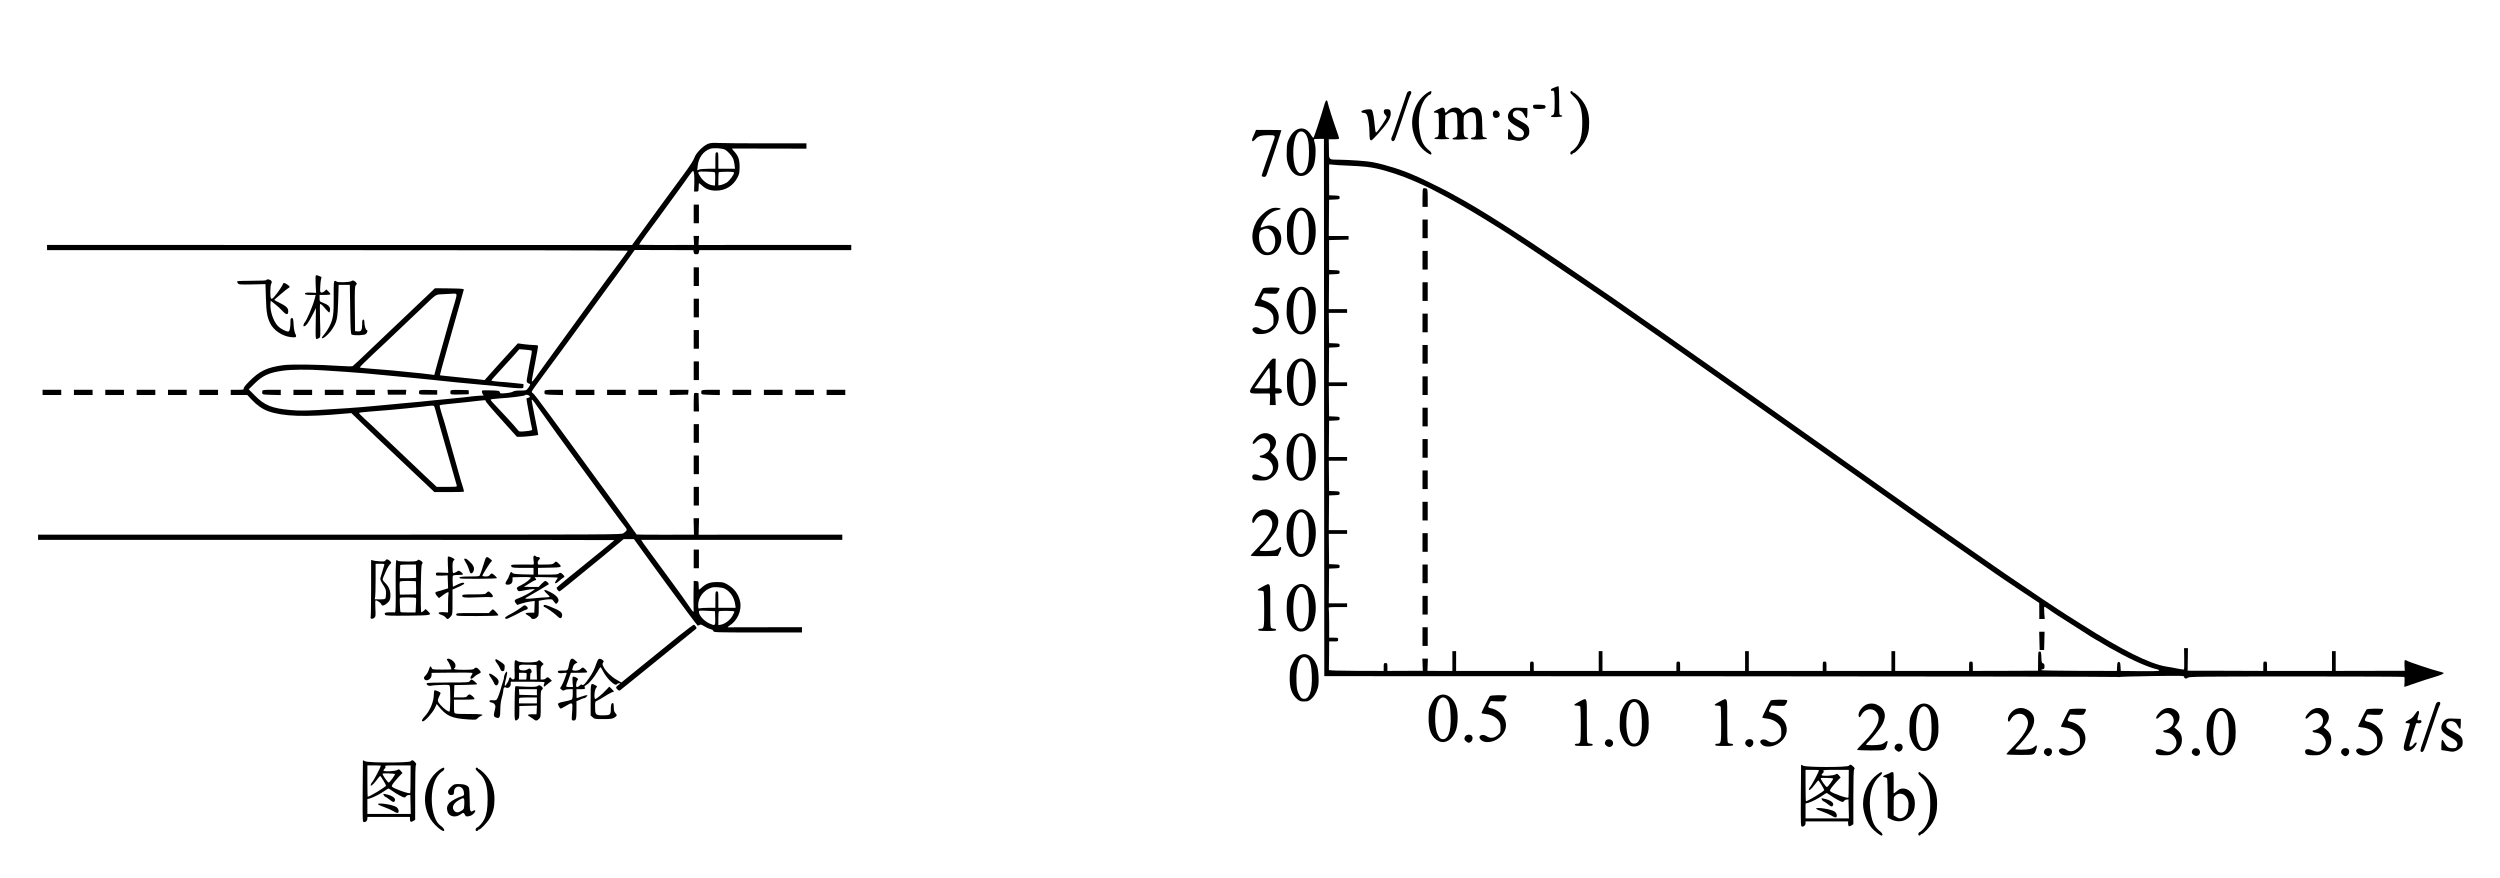 <?xml version="1.0" standalone="no"?>
<!DOCTYPE svg PUBLIC "-//W3C//DTD SVG 20010904//EN"
 "http://www.w3.org/TR/2001/REC-SVG-20010904/DTD/svg10.dtd">
<svg version="1.0" xmlns="http://www.w3.org/2000/svg"
 width="3348pt" height="1176pt" viewBox="0 0 3348 1176"
 preserveAspectRatio="xMidYMid meet">
<g transform="translate(0,1176) scale(0.1,-0.1)"
fill="#000000" stroke="none">
<path d="M20835 10595 c-17 -7 -38 -16 -47 -19 -10 -3 -18 -13 -18 -21 0 -11
6 -15 19 -10 26 8 31 -17 31 -160 0 -138 -5 -161 -31 -168 -10 -3 -19 -10 -19
-16 0 -8 25 -11 78 -9 44 2 76 7 75 13 -1 6 -11 11 -23 13 -19 3 -20 10 -20
192 0 104 -4 191 -8 194 -4 2 -21 -1 -37 -9z"/>
<path d="M18842 10513 c-6 -16 -45 -130 -86 -254 -77 -231 -100 -298 -118
-336 -21 -43 19 -76 41 -34 6 10 46 126 90 257 94 282 115 342 124 351 4 3 7
15 7 25 0 30 -45 23 -58 -9z"/>
<path d="M19099 10506 c-86 -63 -142 -152 -173 -272 -49 -191 28 -410 179
-514 24 -17 48 -30 54 -30 19 0 12 29 -11 48 -79 62 -111 118 -133 238 -36
187 -2 378 85 477 17 20 38 37 45 37 12 0 25 21 25 41 0 17 -25 8 -71 -25z"/>
<path d="M21030 10524 c0 -9 20 -34 45 -56 84 -74 115 -171 115 -354 -1 -171
-27 -267 -94 -337 -17 -19 -39 -37 -48 -40 -22 -8 -24 -47 -3 -47 8 0 15 5 15
10 0 6 7 10 14 10 22 0 114 98 147 155 45 77 62 148 61 255 0 145 -46 254
-148 354 -26 25 -54 46 -61 46 -7 0 -13 5 -13 10 0 6 -7 10 -15 10 -8 0 -15
-7 -15 -16z"/>
<path d="M17752 10403 c-5 -10 -17 -45 -26 -78 -36 -126 -128 -405 -136 -410
-4 -3 -20 15 -34 39 -75 128 -210 110 -286 -38 -32 -62 -35 -77 -38 -173 -5
-110 6 -170 41 -233 44 -81 102 -116 174 -105 57 8 120 68 147 140 25 69 33
234 13 297 -8 26 -12 49 -9 52 3 4 34 6 69 6 l63 0 2 -3597 3 -3598 5306 -2
c2919 -2 5314 -5 5322 -9 9 -3 20 -3 26 0 5 3 201 9 435 12 392 6 426 5 426
-10 0 -24 28 -31 49 -12 16 15 144 16 1455 17 791 0 1441 -3 1445 -6 3 -4 4
-35 3 -70 l-4 -64 29 9 c15 4 80 26 143 49 63 22 156 52 205 66 112 33 161 54
149 64 -5 4 -34 13 -64 20 -77 18 -413 130 -425 142 -5 5 -15 9 -23 9 -11 0
-13 -15 -11 -71 l4 -72 -462 -1 -463 -1 0 133 0 132 -25 0 -25 0 0 -132 0
-133 -435 0 -435 0 0 63 c0 59 -1 62 -25 62 -24 0 -25 -3 -25 -62 l0 -63 -506
2 -507 1 2 151 2 151 -26 0 -26 0 2 -140 c1 -77 0 -143 -3 -145 -3 -3 -36 1
-74 9 -38 8 -113 22 -166 30 -217 35 -592 222 -1133 566 -71 46 -159 101 -195
123 -35 22 -191 124 -345 227 -324 217 -614 416 -1005 690 -58 40 -161 112
-230 160 -69 47 -199 139 -290 204 -91 64 -199 140 -240 169 -41 29 -114 81
-162 115 -49 34 -125 88 -170 120 -46 32 -157 111 -248 176 -91 64 -199 140
-240 169 -71 51 -169 120 -326 231 -40 28 -152 107 -249 176 -97 69 -209 148
-249 176 -82 58 -210 148 -331 234 -47 33 -123 87 -170 120 -93 66 -161 114
-425 300 -96 68 -290 204 -430 302 -140 99 -275 193 -300 211 -25 17 -88 61
-140 97 -52 37 -140 98 -195 136 -277 195 -377 264 -575 398 -118 81 -314 214
-435 297 -573 391 -1118 737 -1400 889 -44 23 -84 46 -90 50 -13 10 -337 172
-397 199 -27 11 -67 30 -91 40 -166 75 -394 147 -567 180 -69 14 -302 30 -435
32 -158 2 -147 -9 -148 144 l-2 130 70 0 c56 0 70 3 68 15 -1 8 -18 60 -38
115 -41 114 -105 317 -113 358 -6 34 -18 43 -30 20z m-277 -427 c37 -37 55
-115 55 -242 0 -168 -24 -256 -76 -284 -42 -23 -73 -5 -102 58 -48 105 -42
350 10 444 30 53 74 63 113 24z m613 -436 c172 -8 248 -16 337 -35 147 -31
359 -102 499 -164 23 -10 75 -33 116 -51 68 -30 175 -83 350 -178 160 -86 432
-247 630 -372 63 -40 144 -91 180 -113 74 -46 639 -425 965 -648 121 -82 261
-177 310 -211 78 -53 657 -456 785 -547 25 -17 90 -63 145 -101 127 -88 263
-184 810 -570 94 -66 248 -175 344 -243 95 -67 205 -145 245 -173 39 -27 112
-79 161 -114 50 -35 122 -87 161 -114 40 -28 152 -107 249 -176 97 -69 212
-150 254 -180 43 -30 149 -106 237 -167 286 -203 553 -391 814 -577 91 -64
210 -148 265 -186 55 -38 120 -84 145 -101 25 -18 155 -109 290 -202 135 -94
290 -202 346 -241 55 -39 209 -143 342 -231 l241 -160 1 -107 0 -108 36 0 37
0 -6 79 c-3 44 -3 82 0 85 3 3 28 -12 57 -33 46 -35 124 -86 406 -264 52 -33
125 -80 162 -104 37 -23 70 -43 72 -43 3 0 41 -22 86 -50 45 -27 83 -50 84
-50 1 0 50 -26 107 -58 211 -118 427 -212 542 -237 15 -3 25 -10 22 -16 -4 -6
-97 -9 -260 -7 l-254 3 -3 60 c-3 52 -6 60 -23 60 -17 0 -20 -8 -23 -60 l-3
-60 -507 1 c-280 1 -507 5 -507 10 0 5 10 10 23 12 18 3 22 10 22 39 0 26 -5
36 -20 40 -17 4 -20 15 -22 82 -3 68 -5 76 -23 76 -19 0 -20 -7 -21 -129 l-1
-128 -437 -2 -436 -1 0 63 c0 59 -1 62 -25 62 -24 0 -25 -3 -25 -62 l0 -63
-495 0 -495 0 0 133 0 132 -25 0 -25 0 0 -132 0 -133 -435 0 -435 0 0 63 c0
59 -1 62 -25 62 -24 0 -25 -3 -25 -62 l0 -63 -495 0 -495 0 0 133 0 132 -25 0
-25 0 0 -132 0 -133 -435 0 -435 0 0 63 c0 59 -1 62 -25 62 -24 0 -25 -3 -25
-62 l0 -63 -495 0 -495 0 0 133 0 132 -25 0 -25 0 0 -132 0 -133 -435 0 -435
0 0 63 c0 59 -1 62 -25 62 -24 0 -25 -3 -25 -62 l0 -63 -495 0 -495 0 0 133 0
132 -25 0 -25 0 0 -132 0 -133 -167 0 -167 1 3 82 3 82 -37 0 -37 0 3 -82 3
-81 -237 -1 -237 -1 0 53 c0 49 -2 52 -25 52 -23 0 -25 -3 -25 -52 l0 -53
-368 1 c-261 1 -367 5 -366 13 1 6 2 94 3 196 l1 185 60 0 c57 0 60 1 60 25 0
24 -3 25 -60 25 l-60 0 0 189 c0 104 -3 196 -6 205 -5 14 9 16 120 16 l126 0
0 25 0 25 -122 0 -123 0 2 232 2 233 71 3 c67 3 70 4 70 27 0 23 -3 24 -70 27
l-71 3 -2 203 -2 202 123 0 122 0 0 25 0 25 -122 0 -123 0 2 232 2 233 71 3
c67 3 70 4 70 27 0 23 -3 24 -70 27 l-71 3 -2 203 -2 202 123 0 122 0 0 25 0
25 -122 0 -123 0 2 242 2 243 71 3 c67 3 70 4 70 27 0 23 -3 24 -70 27 l-71 3
-2 203 -2 202 123 0 122 0 0 25 0 25 -122 0 -123 0 2 232 2 233 71 3 c67 3 70
4 70 27 0 23 -3 24 -70 27 l-71 3 -2 203 -2 202 123 0 122 0 0 25 0 25 -122 0
-123 0 2 232 2 233 71 3 c67 3 70 4 70 27 0 23 -3 24 -70 27 l-71 3 0 200 0
200 131 3 130 3 0 24 0 25 -132 0 -133 0 2 242 2 243 71 3 c67 3 70 4 70 27 0
23 -3 24 -70 27 l-70 3 -1 200 c0 110 0 204 0 209 1 5 16 6 34 2 17 -4 132
-11 255 -16z"/>
<path d="M19057 9233 c-4 -3 -7 -60 -7 -125 l0 -118 35 0 35 0 0 119 c0 99 -3
120 -16 125 -20 8 -39 8 -47 -1z"/>
<path d="M19050 8695 l0 -125 35 0 35 0 0 125 0 125 -35 0 -35 0 0 -125z"/>
<path d="M19050 8275 l0 -125 35 0 35 0 0 125 0 125 -35 0 -35 0 0 -125z"/>
<path d="M19050 7855 l0 -125 35 0 35 0 0 125 0 125 -35 0 -35 0 0 -125z"/>
<path d="M19050 7435 l0 -125 35 0 35 0 0 125 0 125 -35 0 -35 0 0 -125z"/>
<path d="M19050 7015 l0 -125 35 0 35 0 0 125 0 125 -35 0 -35 0 0 -125z"/>
<path d="M19050 6595 l0 -125 35 0 35 0 0 125 0 125 -35 0 -35 0 0 -125z"/>
<path d="M19050 6175 l0 -125 35 0 35 0 0 125 0 125 -35 0 -35 0 0 -125z"/>
<path d="M19050 5755 l0 -125 35 0 35 0 0 125 0 125 -35 0 -35 0 0 -125z"/>
<path d="M19050 5335 l0 -125 35 0 35 0 0 125 0 125 -35 0 -35 0 0 -125z"/>
<path d="M19050 4915 l0 -125 35 0 35 0 0 125 0 125 -35 0 -35 0 0 -125z"/>
<path d="M19050 4495 l0 -125 35 0 35 0 0 125 0 125 -35 0 -35 0 0 -125z"/>
<path d="M19050 4075 l0 -125 35 0 35 0 0 125 0 125 -35 0 -35 0 0 -125z"/>
<path d="M19050 3655 l0 -125 35 0 35 0 0 125 0 125 -35 0 -35 0 0 -125z"/>
<path d="M19050 3235 l0 -125 35 0 35 0 0 125 0 125 -35 0 -35 0 0 -125z"/>
<path d="M27312 3178 l3 -123 30 0 30 0 3 123 3 122 -36 0 -36 0 3 -122z"/>
<path d="M20537 10354 c-13 -13 -7 -42 9 -48 23 -9 127 -7 142 3 8 5 12 17 10
27 -3 16 -14 19 -79 22 -41 1 -78 0 -82 -4z"/>
<path d="M19290 10310 c-8 -4 -32 -16 -52 -25 -45 -19 -49 -35 -9 -35 17 0 31
-6 35 -16 3 -9 6 -78 6 -154 0 -142 -3 -154 -43 -161 -10 -2 -18 -8 -18 -14 1
-6 41 -10 101 -10 60 0 100 4 100 10 0 6 -11 11 -25 13 -33 4 -36 21 -33 172
l3 124 34 23 c39 26 78 29 107 9 17 -13 19 -29 22 -156 4 -148 0 -166 -40
-172 -12 -2 -23 -9 -26 -16 -3 -10 20 -12 105 -10 62 2 108 7 108 13 0 5 -9
11 -20 13 -42 8 -45 19 -45 157 0 131 0 134 25 154 53 41 114 39 133 -5 15
-31 16 -258 2 -285 -6 -11 -21 -19 -35 -19 -16 0 -25 -6 -25 -15 0 -13 16 -15
108 -13 63 2 107 7 107 13 0 6 -11 12 -25 14 -14 1 -28 8 -32 15 -4 6 -8 67
-8 136 0 142 -11 192 -47 226 -44 41 -128 29 -177 -25 -20 -22 -46 -28 -46
-11 0 6 -12 22 -26 35 -44 41 -120 30 -168 -24 -26 -29 -34 -26 -38 12 -3 34
-27 45 -58 27z"/>
<path d="M20243 10295 c-45 -36 -61 -91 -39 -137 16 -34 38 -50 143 -109 58
-32 74 -63 54 -105 -9 -21 -17 -24 -59 -24 -54 0 -79 19 -110 81 -9 19 -21 33
-27 32 -5 -2 -10 -33 -10 -70 l0 -68 45 -6 c25 -4 61 -10 80 -14 42 -8 94 12
133 51 22 21 27 36 27 74 0 62 -21 88 -112 135 -93 48 -108 62 -108 96 0 40
43 62 93 47 27 -8 41 -21 59 -56 12 -25 28 -44 33 -44 6 1 10 32 10 68 l0 67
-90 4 c-84 3 -92 2 -122 -22z"/>
<path d="M18268 10287 c-47 -13 -49 -35 -6 -39 24 -2 36 -10 45 -29 17 -35 33
-148 33 -236 0 -78 6 -103 24 -103 6 0 43 35 82 78 134 147 179 218 179 285 0
44 -16 58 -60 55 -24 -2 -31 -8 -33 -29 -2 -15 5 -32 18 -44 11 -10 20 -25 20
-33 0 -16 -103 -173 -130 -197 -20 -18 -19 -20 -36 142 -3 34 -11 84 -18 110
-11 45 -14 48 -47 49 -19 1 -51 -3 -71 -9z"/>
<path d="M20001 10266 c-16 -19 -10 -66 10 -79 24 -15 66 -1 72 25 13 49 -51
91 -82 54z"/>
<path d="M16810 9994 c-6 -14 -19 -44 -29 -67 -29 -63 -8 -79 35 -27 32 37 77
50 177 50 88 0 90 -3 61 -81 -53 -147 -156 -446 -157 -459 -1 -10 8 -16 25
-18 23 -3 30 2 42 30 14 34 196 583 196 593 0 3 -77 5 -170 5 l-170 0 -10 -26z"/>
<path d="M9480 9833 c-65 -26 -162 -125 -181 -186 -10 -31 -61 -110 -146 -225
-183 -247 -504 -687 -638 -873 l-50 -70 -3917 0 -3918 1 0 -35 0 -35 3888 0
c2138 0 3888 -3 3888 -7 1 -5 -23 -39 -52 -78 -86 -113 -326 -439 -624 -850
-41 -56 -174 -239 -295 -406 -122 -167 -241 -333 -265 -368 -26 -37 -46 -58
-48 -49 -2 8 18 117 43 242 25 125 43 231 40 236 -4 6 -30 10 -60 10 -29 0
-89 5 -132 11 l-78 11 -59 -64 c-69 -74 -307 -337 -353 -391 l-33 -37 -92 11
c-100 11 -204 22 -388 40 -63 6 -117 12 -119 14 -2 2 45 172 103 377 58 205
111 391 117 413 7 22 16 54 20 70 17 58 77 270 80 285 3 13 -24 15 -191 18
l-195 2 -65 -62 c-36 -34 -101 -96 -145 -137 -44 -41 -127 -120 -185 -176 -58
-55 -141 -134 -185 -175 -44 -41 -176 -167 -294 -280 -117 -113 -220 -209
-228 -213 -8 -5 -89 -3 -181 3 -264 19 -643 24 -747 10 -222 -30 -321 -78
-464 -224 -49 -50 -71 -80 -68 -91 6 -13 -7 -15 -83 -15 l-90 0 0 -35 0 -35
111 0 111 0 63 -67 c65 -70 143 -124 217 -150 200 -71 494 -81 1018 -33 l95 8
125 -121 c69 -67 163 -158 210 -202 47 -43 130 -122 185 -175 55 -52 181 -172
280 -265 99 -93 210 -198 246 -232 l66 -63 195 0 c107 0 197 2 200 6 3 3 -2
28 -12 57 -9 29 -23 72 -30 97 -7 25 -17 59 -21 75 -5 17 -45 158 -89 315
-121 431 -111 398 -149 515 -15 50 -26 93 -22 97 3 4 53 12 111 17 191 19 314
32 411 44 72 9 96 10 92 1 -4 -11 59 -85 296 -347 l124 -137 51 0 c49 0 228
19 234 25 2 1 -18 104 -43 228 -25 124 -45 231 -45 237 0 21 19 0 86 -98 56
-81 413 -576 519 -718 16 -22 82 -112 145 -198 63 -87 149 -204 190 -261 41
-56 116 -158 165 -226 50 -68 109 -148 133 -177 47 -58 47 -63 -9 -103 -27
-19 -64 -19 -3933 -19 l-3906 0 0 -35 0 -35 3856 0 c2121 0 3859 -1 3861 -3 2
-2 -93 -80 -209 -174 -274 -219 -555 -451 -563 -463 -6 -10 24 -50 37 -50 5 0
56 39 115 87 58 49 167 138 242 198 182 147 274 223 399 328 l104 87 69 0 69
0 48 -67 c47 -67 104 -146 172 -238 86 -117 190 -260 260 -356 156 -214 370
-499 375 -499 3 0 13 5 23 11 14 9 27 5 67 -20 27 -17 63 -33 81 -37 20 -4 34
-13 37 -25 5 -18 23 -19 596 -19 l591 0 0 36 0 35 -487 -1 c-269 -1 -495 -1
-503 -1 -9 1 -2 9 15 19 111 68 173 208 146 329 -23 102 -81 177 -175 229 -45
26 -61 29 -136 29 -94 0 -146 -20 -207 -78 -18 -17 -34 -27 -34 -21 -1 5 -2
32 -3 59 -1 49 -2 50 -33 53 l-33 3 -2 -153 c-1 -84 -1 -180 1 -213 3 -70 6
-72 -84 60 -38 55 -100 143 -139 195 -38 52 -87 119 -108 148 -69 94 -113 155
-246 335 -73 97 -128 177 -124 177 4 0 611 0 1350 0 l1342 0 0 35 0 35 -962 0
-962 -1 3 111 3 110 -37 0 -37 0 3 -110 3 -110 -383 -1 c-211 0 -384 1 -385 3
-15 24 -336 470 -421 584 -16 22 -82 112 -145 198 -63 87 -150 206 -193 265
-43 58 -112 153 -154 211 -42 58 -100 137 -128 175 -28 39 -85 115 -125 170
-159 217 -214 287 -228 292 -7 3 -12 13 -9 22 2 9 67 100 143 202 77 103 191
257 254 344 63 87 149 204 190 260 41 57 113 155 160 220 47 64 132 181 190
260 213 290 236 323 337 463 l103 144 393 -1 392 -1 5 -27 c4 -23 10 -28 35
-28 25 0 31 5 35 28 l5 27 1018 0 1017 0 0 35 0 35 -1022 0 -1023 -1 3 61 4
60 -37 0 -37 0 4 -60 3 -60 -365 -1 c-201 -1 -367 1 -370 4 -3 2 40 65 94 138
55 74 125 168 155 209 30 41 71 98 91 125 35 48 147 202 236 324 22 31 62 86
88 124 26 37 51 67 56 67 15 0 21 -58 18 -170 l-3 -105 30 0 c29 0 30 1 31 50
1 28 2 54 3 59 0 6 16 -4 34 -21 57 -55 113 -76 197 -76 125 0 228 63 288 178
22 43 26 63 27 140 0 100 -18 149 -78 213 -17 17 -27 32 -21 33 5 0 231 0 502
-1 l492 -1 0 35 0 36 -533 0 c-294 0 -581 2 -638 5 -84 4 -113 2 -149 -12z
m230 -78 c33 -18 84 -72 105 -114 9 -18 19 -57 22 -87 l6 -54 -112 0 -111 0 0
110 c0 103 -1 110 -20 110 -19 0 -20 -7 -20 -110 l0 -110 -94 0 c-52 0 -107
-5 -122 -10 l-27 -11 6 57 c11 110 73 196 164 230 44 17 162 10 203 -11z
m-142 -300 c9 -4 12 -28 10 -92 l-3 -88 -30 3 c-56 6 -126 53 -162 109 -50 78
-49 78 69 75 57 -2 109 -5 116 -7z m262 -8 c0 -26 -60 -107 -98 -132 -22 -14
-56 -28 -76 -32 l-36 -6 0 85 c0 47 3 88 7 91 3 4 51 7 105 7 74 0 98 -3 98
-13z m-3717 -1631 c3 -8 -5 -50 -19 -93 -13 -43 -29 -96 -35 -118 -6 -22 -15
-51 -19 -65 -4 -14 -13 -43 -19 -65 -48 -173 -153 -546 -160 -570 -5 -16 -17
-61 -27 -98 l-18 -69 -37 6 c-43 7 -187 22 -334 36 -55 5 -145 14 -200 20 -55
5 -172 15 -260 21 -88 6 -163 14 -167 18 -4 3 77 84 180 180 103 95 232 217
287 270 55 53 138 132 185 176 47 43 132 124 190 180 199 190 166 169 288 176
59 3 119 6 133 7 16 1 29 -4 32 -12z m1006 -751 c5 -2 2 -35 -6 -72 -8 -38
-18 -90 -23 -118 -5 -27 -16 -90 -25 -140 -15 -84 -15 -90 1 -102 10 -7 21
-13 26 -13 15 0 8 -21 -18 -56 -26 -34 -27 -34 -107 -34 -54 0 -86 -5 -96 -14
-9 -7 -51 -17 -94 -21 -73 -6 -79 -6 -84 13 -5 19 -14 21 -117 24 -61 2 -114
1 -118 -2 -12 -9 4 -59 21 -63 9 -3 -11 -5 -44 -6 -33 -1 -91 -6 -129 -11 -38
-6 -141 -17 -230 -25 -88 -8 -199 -19 -246 -24 -47 -6 -139 -15 -205 -21 -66
-6 -165 -15 -220 -20 -55 -6 -149 -15 -210 -20 -60 -5 -157 -14 -215 -20 -162
-16 -461 -37 -718 -51 -187 -10 -261 -10 -372 0 -248 22 -347 62 -477 194
l-82 83 72 71 c115 114 197 152 382 178 116 17 351 19 544 5 75 -5 210 -14
301 -20 91 -6 208 -15 260 -20 52 -5 147 -14 210 -20 181 -17 317 -30 420 -40
52 -6 165 -17 250 -25 85 -9 241 -25 345 -36 105 -11 267 -26 360 -34 94 -8
229 -21 300 -30 72 -8 154 -15 183 -15 51 0 52 1 52 28 l0 29 -112 12 c-62 7
-159 16 -216 19 -58 4 -102 11 -101 17 1 6 52 64 114 130 61 66 145 158 186
204 l74 84 78 -6 c43 -4 82 -9 86 -12z m-24 -616 c0 -8 -10 -15 -22 -17 -13
-2 -23 -7 -23 -12 0 -17 69 -386 75 -402 8 -20 -8 -26 -98 -34 -72 -6 -74 -6
-95 21 -34 43 -179 203 -274 301 -49 49 -88 95 -88 101 0 6 46 13 114 17 153
9 336 32 348 44 14 14 63 -1 63 -19z m-1276 -141 c5 -13 19 -61 31 -108 12
-47 26 -98 31 -115 7 -22 178 -622 236 -827 5 -17 -6 -18 -132 -18 l-137 0
-162 152 c-88 84 -206 196 -261 248 -55 53 -140 134 -190 180 -49 47 -130 124
-180 171 -49 48 -127 120 -172 160 -45 41 -79 77 -75 80 4 4 79 12 167 19 88
6 201 15 250 20 50 5 144 14 210 20 66 6 167 17 225 24 151 19 149 19 159 -6z
m3886 -2431 c75 -39 127 -117 140 -209 l7 -48 -116 0 -116 0 0 110 c0 103 -1
110 -20 110 -19 0 -20 -7 -20 -110 l0 -110 -92 0 c-51 0 -103 -3 -115 -6 -22
-6 -23 -3 -23 42 1 106 72 200 180 235 37 12 141 4 175 -14z m-127 -394 c3
-106 1 -108 -78 -72 -73 33 -140 108 -140 156 0 17 9 18 107 13 l108 -5 3 -92z
m256 88 c3 -4 -9 -32 -27 -62 -34 -57 -97 -104 -154 -115 l-33 -6 0 89 c0 49
3 93 7 96 9 10 201 8 207 -2z"/>
<path d="M3514 6526 c-3 -8 -4 -23 -2 -33 3 -16 17 -18 126 -21 l122 -3 0 36
0 35 -120 0 c-96 0 -122 -3 -126 -14z"/>
<path d="M3930 6505 l0 -35 125 0 125 0 0 35 0 35 -125 0 -125 0 0 -35z"/>
<path d="M4350 6505 l0 -35 125 0 125 0 0 35 0 35 -125 0 -125 0 0 -35z"/>
<path d="M4770 6505 l0 -35 125 0 125 0 0 35 0 35 -125 0 -125 0 0 -35z"/>
<path d="M5192 6508 l3 -33 120 0 120 0 3 33 3 32 -126 0 -126 0 3 -32z"/>
<path d="M5614 6526 c-3 -8 -4 -23 -2 -33 3 -16 15 -18 123 -18 l120 0 0 30 0
30 -118 3 c-96 2 -118 0 -123 -12z"/>
<path d="M6034 6526 c-3 -8 -4 -23 -2 -33 3 -16 14 -18 118 -16 63 2 119 3
123 3 5 0 7 12 5 28 l-3 27 -118 3 c-96 2 -118 0 -123 -12z"/>
<path d="M9290 8895 l0 -125 35 0 35 0 0 125 0 125 -35 0 -35 0 0 -125z"/>
<path d="M17002 8958 c-62 -30 -143 -108 -176 -168 -78 -143 -72 -291 15 -385
49 -53 92 -69 158 -60 119 16 196 181 142 301 -39 85 -125 116 -216 78 -20 -8
-40 -13 -42 -10 -3 3 6 29 21 59 45 94 129 162 215 176 51 9 38 26 -21 28 -37
2 -66 -4 -96 -19z m12 -279 c103 -81 76 -299 -37 -299 -44 0 -78 37 -102 111
-23 68 -17 166 11 183 52 30 93 32 128 5z"/>
<path d="M17345 8952 c-28 -19 -50 -47 -75 -97 -34 -68 -35 -72 -35 -195 0
-119 1 -128 31 -191 43 -89 88 -124 160 -123 44 0 60 5 91 30 68 56 103 154
103 292 0 94 -20 174 -58 227 -61 87 -141 109 -217 57z m130 -36 c34 -35 47
-87 52 -220 9 -219 -36 -334 -122 -312 -20 5 -33 21 -53 64 -48 103 -42 350
10 444 30 53 74 63 113 24z"/>
<path d="M9290 8055 l0 -125 35 0 35 0 0 125 0 125 -35 0 -35 0 0 -125z"/>
<path d="M4233 8073 c-8 -3 -10 -36 -6 -120 l6 -115 -64 3 c-35 2 -70 0 -77
-4 -25 -17 1 -27 68 -27 l68 0 -15 -57 c-25 -95 -110 -293 -134 -313 -4 -3 -9
-15 -13 -27 -12 -37 19 -28 51 13 15 20 47 75 71 123 l43 86 -3 -207 c-3 -184
-2 -208 12 -208 9 0 25 6 35 14 17 12 18 26 11 235 -3 121 -3 221 1 221 13 -1
37 -23 77 -72 21 -26 42 -45 47 -42 5 3 9 20 9 39 0 39 -27 64 -96 91 -43 16
-44 18 -44 60 l0 44 69 0 c39 0 72 4 75 8 3 5 -8 22 -24 37 l-30 29 -24 -23
c-13 -13 -32 -21 -43 -19 -16 3 -18 12 -14 83 2 44 7 90 12 103 7 18 5 24 -9
28 -9 3 -24 9 -32 13 -8 4 -20 6 -27 4z"/>
<path d="M3570 8011 c0 -8 -63 -11 -194 -11 -107 0 -197 -3 -200 -8 -2 -4 2
-16 9 -26 13 -17 27 -18 192 -15 l178 4 6 -185 c6 -193 16 -251 55 -335 45
-97 163 -177 280 -190 72 -8 82 0 58 47 -10 20 -19 66 -22 120 -4 77 -7 88
-23 88 -16 0 -19 -8 -19 -44 0 -87 -11 -136 -31 -136 -32 0 -104 39 -137 73
-61 64 -107 200 -100 296 l3 44 55 -43 c30 -23 76 -65 101 -92 54 -59 79 -60
79 -4 0 42 -29 69 -126 116 -59 28 -66 34 -51 45 9 7 47 39 83 71 37 32 77 65
90 72 31 16 30 24 -6 50 -32 24 -60 29 -60 10 -1 -14 -69 -117 -112 -166 -47
-56 -58 -45 -58 58 0 55 5 98 12 110 10 15 10 25 2 38 -12 19 -64 30 -64 13z"/>
<path d="M4704 7995 c-23 -17 -189 -21 -199 -4 -4 5 -14 9 -22 7 -13 -3 -15
-32 -14 -213 2 -235 -7 -298 -59 -400 -17 -33 -46 -78 -65 -100 -19 -22 -35
-43 -35 -47 0 -33 87 38 137 112 65 96 75 143 82 380 l6 215 75 0 75 0 5 -328
c4 -277 7 -329 20 -337 25 -16 163 -12 188 6 21 15 31 54 13 54 -13 0 -31 58
-31 101 0 28 -4 39 -15 39 -12 0 -15 -14 -15 -63 0 -79 -13 -100 -60 -95 l-35
3 -3 299 c-2 267 -1 301 14 317 14 16 15 21 4 34 -24 29 -46 35 -66 20z"/>
<path d="M17345 7892 c-28 -19 -50 -47 -75 -96 -32 -64 -35 -79 -38 -173 -4
-87 -1 -115 18 -172 53 -167 182 -220 284 -118 103 103 118 374 28 502 -61 87
-141 109 -217 57z m130 -36 c34 -35 47 -87 52 -220 9 -219 -36 -334 -122 -312
-20 5 -33 21 -53 64 -48 105 -42 350 10 444 30 53 74 63 113 24z"/>
<path d="M16912 7898 c-14 -18 -112 -216 -112 -226 0 -5 27 -12 60 -15 70 -6
137 -41 172 -90 18 -25 23 -45 23 -96 0 -61 -1 -64 -39 -97 -47 -41 -101 -46
-147 -13 -33 24 -77 22 -93 -3 -9 -14 -5 -23 17 -45 25 -25 34 -28 95 -27 231
2 325 276 137 402 -27 18 -68 38 -92 45 -48 12 -52 24 -25 69 l17 30 81 -5
c45 -2 86 -2 91 2 17 12 44 62 38 71 -9 15 -210 13 -223 -2z"/>
<path d="M9290 7635 l0 -125 35 0 35 0 0 125 0 125 -35 0 -35 0 0 -125z"/>
<path d="M9290 7215 l0 -125 35 0 35 0 0 125 0 125 -35 0 -35 0 0 -125z"/>
<path d="M16894 6766 c-200 -281 -200 -278 -27 -276 65 1 124 1 131 1 10 -1
13 -20 10 -78 l-3 -78 40 0 40 0 -4 78 -3 77 33 0 c41 0 59 10 56 30 -5 29
-19 40 -53 40 l-36 0 3 198 3 197 -26 3 c-22 3 -40 -18 -164 -192z m107 -205
c-5 -3 -52 -5 -105 -3 l-97 3 32 42 c17 23 58 83 92 132 33 50 65 93 71 97 8
5 12 -34 14 -129 1 -76 -1 -139 -7 -142z"/>
<path d="M17345 6932 c-28 -19 -50 -47 -75 -97 -34 -68 -35 -72 -35 -190 0
-94 4 -131 20 -173 75 -204 274 -198 343 11 41 126 25 305 -36 392 -61 87
-141 109 -217 57z m130 -36 c34 -35 47 -87 52 -220 9 -219 -36 -334 -122 -312
-20 5 -33 21 -53 64 -48 105 -42 350 10 444 30 53 74 63 113 24z"/>
<path d="M9290 6795 l0 -125 35 0 35 0 0 125 0 125 -35 0 -35 0 0 -125z"/>
<path d="M570 6505 l0 -35 125 0 125 0 0 35 0 35 -125 0 -125 0 0 -35z"/>
<path d="M990 6505 l0 -35 125 0 125 0 0 35 0 35 -125 0 -125 0 0 -35z"/>
<path d="M1410 6505 l0 -35 125 0 125 0 0 35 0 35 -125 0 -125 0 0 -35z"/>
<path d="M1830 6505 l0 -35 125 0 125 0 0 35 0 35 -125 0 -125 0 0 -35z"/>
<path d="M2250 6505 l0 -35 125 0 125 0 0 35 0 35 -125 0 -125 0 0 -35z"/>
<path d="M2670 6505 l0 -35 125 0 125 0 0 35 0 35 -125 0 -125 0 0 -35z"/>
<path d="M7294 6526 c-3 -8 -4 -23 -2 -33 3 -16 17 -18 126 -21 l122 -3 0 36
0 35 -120 0 c-96 0 -122 -3 -126 -14z"/>
<path d="M7710 6505 l0 -35 125 0 125 0 0 35 0 35 -125 0 -125 0 0 -35z"/>
<path d="M8130 6505 l0 -35 125 0 125 0 0 35 0 35 -125 0 -125 0 0 -35z"/>
<path d="M8550 6505 l0 -35 125 0 125 0 0 35 0 35 -125 0 -125 0 0 -35z"/>
<path d="M8970 6505 l0 -36 123 3 122 3 3 33 3 32 -125 0 -126 0 0 -35z"/>
<path d="M9394 6526 c-3 -8 -4 -23 -2 -33 3 -16 17 -18 126 -21 l122 -3 0 36
0 35 -120 0 c-96 0 -122 -3 -126 -14z"/>
<path d="M9810 6505 l0 -35 125 0 125 0 0 35 0 35 -125 0 -125 0 0 -35z"/>
<path d="M10230 6505 l0 -35 125 0 125 0 0 35 0 35 -125 0 -125 0 0 -35z"/>
<path d="M10650 6505 l0 -35 125 0 125 0 0 35 0 35 -125 0 -125 0 0 -35z"/>
<path d="M11070 6505 l0 -35 125 0 125 0 0 35 0 35 -125 0 -125 0 0 -35z"/>
<path d="M9297 6494 c-4 -4 -7 -61 -7 -126 l0 -118 35 0 36 0 -3 123 -3 122
-25 3 c-14 2 -29 0 -33 -4z"/>
<path d="M9290 5955 l0 -125 35 0 35 0 0 125 0 125 -35 0 -35 0 0 -125z"/>
<path d="M16864 5935 c-48 -28 -101 -102 -86 -117 7 -7 20 0 40 20 61 62 116
70 163 23 33 -34 39 -83 14 -131 -15 -29 -79 -70 -110 -70 -8 0 -15 -6 -15
-14 0 -9 16 -15 46 -19 55 -6 92 -31 117 -78 24 -46 17 -103 -19 -140 -39 -40
-80 -46 -142 -19 -63 27 -102 22 -102 -14 0 -40 25 -51 114 -51 71 0 87 4 129
28 60 36 99 93 105 156 6 67 -12 114 -60 155 l-40 35 32 39 c61 76 48 157 -30
201 -50 28 -105 27 -156 -4z"/>
<path d="M17345 5932 c-28 -19 -50 -47 -75 -96 -32 -64 -35 -79 -38 -173 -4
-87 -1 -115 18 -172 53 -167 182 -220 284 -118 103 103 118 374 28 502 -61 87
-141 109 -217 57z m130 -36 c34 -35 47 -87 52 -220 9 -219 -36 -334 -122 -312
-20 5 -33 21 -53 64 -48 105 -42 350 10 444 30 53 74 63 113 24z"/>
<path d="M9290 5535 l0 -125 35 0 35 0 0 125 0 125 -35 0 -35 0 0 -125z"/>
<path d="M9290 5115 l0 -125 35 0 35 0 0 125 0 125 -35 0 -35 0 0 -125z"/>
<path d="M16878 4926 c-57 -25 -108 -91 -108 -140 0 -40 18 -40 39 1 39 76
137 99 191 44 84 -83 31 -218 -159 -410 -50 -50 -91 -96 -91 -102 0 -6 68 -8
182 -7 l182 3 12 25 c32 66 36 79 29 90 -5 8 -14 5 -30 -10 -13 -12 -40 -26
-62 -31 -49 -11 -193 -12 -193 -1 0 5 10 17 21 28 58 51 171 192 199 246 58
118 29 216 -79 263 -39 18 -95 18 -133 1z"/>
<path d="M17345 4912 c-28 -19 -50 -47 -75 -97 -32 -64 -35 -77 -39 -177 -3
-93 0 -117 20 -173 57 -163 182 -213 283 -112 103 103 118 374 28 502 -61 87
-141 109 -217 57z m130 -36 c34 -35 47 -87 52 -220 9 -219 -36 -334 -122 -312
-20 5 -33 21 -53 64 -48 105 -42 350 10 444 30 53 74 63 113 24z"/>
<path d="M9290 4275 l0 -125 35 0 35 0 0 125 0 125 -35 0 -35 0 0 -125z"/>
<path d="M7145 4310 c-3 -5 -3 -32 1 -60 5 -39 4 -50 -7 -51 -8 0 -75 0 -151
1 -75 1 -138 -3 -141 -7 -3 -5 -2 -15 3 -23 8 -12 38 -15 152 -15 l143 0 0
-45 0 -45 -135 3 c-101 3 -138 7 -146 18 -18 23 -28 16 -42 -28 -7 -23 -22
-54 -33 -69 -28 -39 -25 -59 9 -59 43 0 66 22 66 63 l0 36 119 3 c65 2 121 -1
124 -6 9 -13 -65 -72 -129 -103 -61 -29 -67 -38 -45 -67 12 -17 17 -17 90 -2
42 9 90 16 108 16 l32 0 -24 -18 c-40 -31 -141 -84 -194 -103 -56 -19 -63 -33
-37 -67 l18 -23 60 19 c32 11 85 23 117 27 l58 7 -3 -78 -3 -79 -57 0 c-32 0
-58 -4 -59 -10 -1 -5 14 -17 32 -27 18 -10 37 -24 41 -33 12 -21 50 -19 76 5
26 25 26 22 27 134 l0 90 35 7 c80 15 140 18 150 6 6 -7 18 -23 28 -36 17 -22
19 -22 35 -6 41 40 5 95 -95 146 -32 16 -62 29 -68 29 -20 0 -10 -21 25 -51
19 -17 35 -35 35 -40 0 -5 -23 -9 -51 -9 -28 0 -92 -5 -143 -11 -51 -6 -104
-9 -117 -7 -22 3 -20 6 18 26 48 25 273 159 281 167 8 8 -29 45 -45 45 -8 0
-31 -18 -52 -40 l-38 -40 -99 0 -99 1 70 44 c39 25 76 45 83 45 15 0 16 12 0
28 -7 7 -8 13 -2 13 21 3 299 -3 303 -6 2 -2 -7 -18 -19 -34 -34 -49 -14 -57
34 -14 23 21 51 43 62 49 18 11 18 12 -5 38 -27 29 -43 32 -59 14 -7 -9 -49
-13 -144 -13 l-133 0 0 45 0 45 153 3 c166 3 175 6 124 55 -33 32 -40 33 -61
8 -14 -16 -32 -20 -106 -21 -50 -1 -96 -2 -102 -1 -18 1 -16 46 2 61 23 19 18
40 -9 40 -14 0 -28 5 -31 10 -8 13 -22 13 -30 0z"/>
<path d="M5998 4305 c-2 -3 -3 -53 0 -111 l5 -106 -84 3 c-84 4 -85 3 -80 -32
0 -7 28 -10 79 -8 l77 4 3 -87 3 -87 -73 -22 c-40 -12 -79 -23 -85 -25 -20 -5
-15 -29 12 -58 l24 -26 53 40 c61 46 83 51 74 18 -3 -13 -6 -74 -6 -136 l0
-114 -62 4 c-75 4 -87 -16 -23 -38 22 -7 46 -22 54 -34 19 -28 35 -25 65 11
26 30 26 32 26 197 l0 167 33 14 c120 52 141 66 113 77 -9 3 -44 -7 -79 -24
l-62 -30 -3 65 c-2 36 -1 72 2 80 4 9 25 13 71 13 36 0 65 4 65 8 0 17 -49 54
-62 48 -7 -4 -24 -13 -37 -21 -14 -7 -29 -12 -33 -9 -4 3 -8 39 -8 81 0 59 4
78 17 88 15 11 14 14 -8 28 -29 18 -64 29 -71 22z"/>
<path d="M6501 4278 c-4 -13 -19 -57 -32 -98 -12 -41 -26 -82 -30 -90 -4 -8
-10 -23 -13 -32 -5 -16 -20 -18 -135 -18 -121 0 -159 -8 -129 -26 13 -9 477
-6 491 3 10 6 -52 62 -68 63 -6 0 -17 -9 -25 -20 -11 -15 -26 -20 -57 -20 -24
0 -43 4 -43 9 0 15 100 174 118 188 16 12 14 15 -13 38 -37 31 -53 31 -64 3z"/>
<path d="M6217 4274 c-3 -3 7 -26 22 -50 16 -24 34 -64 41 -89 7 -25 16 -48
20 -50 18 -11 40 9 46 41 7 39 -10 71 -65 121 -35 32 -52 39 -64 27z"/>
<path d="M5162 4254 c-7 -13 -22 -15 -78 -11 -38 2 -79 7 -91 12 l-23 7 0
-375 c0 -206 -3 -382 -6 -391 -9 -25 24 -31 48 -10 19 18 20 26 15 127 -4 70
-2 107 5 107 19 0 68 -34 74 -52 8 -27 36 -22 79 15 32 28 38 40 43 85 5 59
-14 123 -50 163 -12 13 -30 33 -40 45 -17 19 -17 23 -2 60 40 97 67 149 85
165 24 21 24 27 -3 50 -28 23 -44 24 -56 3z m-17 -65 c-16 -50 -47 -156 -52
-175 -3 -13 10 -43 36 -84 36 -55 41 -70 41 -120 0 -34 -5 -62 -12 -68 -7 -6
-41 -10 -76 -9 l-64 2 6 29 c3 15 6 122 6 237 l0 209 61 0 c57 0 60 -1 54 -21z"/>
<path d="M5590 4255 c-10 -12 -39 -15 -136 -15 -75 0 -125 4 -129 11 -24 38
-28 -14 -26 -344 2 -281 0 -347 -11 -348 -7 0 -38 0 -69 1 -59 1 -79 -10 -60
-34 9 -11 69 -13 304 -11 320 4 325 5 267 60 l-30 29 -23 -22 c-13 -12 -28
-22 -34 -22 -15 0 -9 628 7 644 17 17 12 31 -19 49 -25 15 -30 15 -41 2z m-18
-135 c0 -44 1 -85 2 -92 1 -8 -32 -11 -109 -11 l-110 0 2 84 c1 46 3 87 3 92
0 4 47 7 105 7 l105 0 2 -80z m-2 -147 c4 -87 4 -173 0 -173 -3 0 -52 -1 -110
-2 l-105 -1 -3 78 c-2 43 -1 84 2 92 4 10 32 13 111 13 58 0 105 -3 105 -7z
m2 -223 c2 -5 1 -51 -2 -101 l-5 -91 -98 0 c-54 0 -101 2 -103 5 -7 6 -14 180
-8 189 7 12 212 10 216 -2z"/>
<path d="M16910 3904 c-36 -18 -66 -38 -68 -44 -2 -6 13 -10 36 -10 27 0 42
-5 46 -16 3 -9 6 -118 6 -243 0 -244 -1 -251 -52 -251 -18 0 -28 -5 -28 -15 0
-12 20 -15 120 -15 100 0 120 3 120 15 0 10 -10 15 -29 15 -16 0 -34 6 -40 14
-9 10 -11 95 -10 298 1 327 8 309 -101 252z"/>
<path d="M17345 3912 c-28 -19 -50 -47 -75 -97 -32 -64 -35 -78 -38 -173 -4
-110 7 -170 41 -232 90 -165 263 -137 325 53 41 126 25 305 -36 392 -61 87
-141 109 -217 57z m130 -36 c34 -35 47 -87 52 -220 9 -219 -36 -334 -122 -312
-20 5 -33 21 -53 64 -48 105 -42 350 10 444 30 53 74 63 113 24z"/>
<path d="M6515 3820 c-17 -18 -31 -20 -172 -20 -123 0 -153 -3 -153 -14 0 -30
25 -33 185 -26 88 4 175 6 193 3 40 -7 44 16 7 52 -29 30 -37 31 -60 5z"/>
<path d="M6974 3621 c-27 -21 -81 -55 -121 -76 -80 -41 -101 -59 -83 -70 7 -4
22 -3 33 3 90 42 137 66 172 86 22 12 53 26 68 30 33 8 33 31 1 52 -19 13 -25
11 -70 -25z"/>
<path d="M7280 3645 c0 -8 5 -15 11 -15 16 0 129 -79 167 -117 39 -39 59 -42
68 -8 13 51 -19 76 -165 134 -64 25 -81 26 -81 6z"/>
<path d="M6570 3575 l-23 -25 -219 0 c-211 0 -218 -1 -218 -20 0 -20 7 -20
279 -20 154 0 282 4 285 9 6 8 -61 81 -74 81 -4 0 -17 -11 -30 -25z"/>
<path d="M9088 3242 c-194 -157 -444 -359 -655 -531 l-112 -91 -63 37 c-72 41
-144 111 -174 169 -18 35 -19 43 -7 61 12 18 11 22 -12 37 -41 27 -56 17 -80
-54 -26 -78 -46 -117 -95 -190 -55 -80 -79 -103 -94 -91 -10 8 -18 5 -31 -9
-10 -11 -26 -20 -36 -20 -14 0 -16 7 -12 43 4 23 10 44 14 45 5 2 9 9 9 17 0
15 -54 40 -68 31 -6 -3 -7 -35 -4 -71 l5 -65 -48 0 c-33 0 -46 4 -43 13 3 6
18 49 34 94 l29 83 106 0 c58 0 109 3 112 7 9 8 -42 63 -58 63 -7 0 -20 -9
-30 -20 -24 -26 -121 -30 -111 -4 3 9 9 27 12 40 4 14 18 31 32 38 l26 14 -29
26 c-46 43 -66 32 -82 -44 -19 -94 -15 -90 -88 -90 -49 0 -65 -3 -65 -14 0
-20 24 -26 77 -19 43 6 46 5 39 -13 -5 -10 -17 -43 -27 -73 -10 -29 -28 -68
-39 -86 l-20 -32 21 -19 c17 -15 24 -16 39 -6 11 7 40 12 65 12 l45 0 0 -64
c0 -39 -5 -67 -12 -73 -12 -9 -65 -23 -146 -38 -18 -4 -36 -13 -38 -20 -6 -14
23 -65 36 -65 4 0 34 16 66 35 90 55 95 52 88 -52 -10 -139 -11 -137 9 -141
40 -8 47 14 47 139 l0 119 28 11 c15 6 35 15 44 20 10 5 24 9 31 9 8 0 22 9
32 20 16 18 17 20 1 20 -9 0 -42 -9 -73 -20 -32 -11 -59 -20 -60 -20 -2 0 -3
27 -3 60 l0 60 53 0 c58 0 72 6 57 25 -8 9 -1 18 24 33 39 23 105 103 148 179
17 29 33 55 38 58 4 2 21 -24 38 -58 18 -36 56 -88 88 -120 54 -54 85 -69 99
-47 3 6 16 10 28 10 19 0 18 -3 -10 -22 -38 -27 -40 -38 -12 -64 14 -12 24
-15 33 -9 8 6 114 91 236 190 122 99 312 253 423 343 111 90 233 189 272 220
38 31 76 62 83 68 12 9 12 14 1 32 -8 12 -19 24 -25 26 -6 2 -99 -66 -206
-152z"/>
<path d="M17385 2972 c-28 -19 -50 -47 -75 -97 -32 -64 -35 -78 -38 -173 -5
-152 26 -244 103 -307 31 -25 45 -30 91 -29 44 0 60 5 90 30 42 34 75 89 94
157 17 64 9 237 -15 297 -54 136 -156 186 -250 122z m117 -23 c40 -22 61 -94
66 -227 8 -225 -36 -340 -123 -318 -20 5 -33 21 -53 64 -22 48 -27 75 -30 170
-9 229 49 359 140 311z"/>
<path d="M5987 2933 c-4 -3 -1 -13 7 -22 20 -22 57 -109 48 -115 -4 -2 -63 -4
-131 -3 -121 1 -123 1 -132 26 -12 29 -21 20 -39 -36 -7 -23 -26 -54 -41 -69
-22 -21 -26 -31 -18 -45 23 -45 99 -6 99 51 l0 29 271 3 c149 2 273 0 276 -4
2 -5 -3 -18 -11 -30 -35 -49 -7 -66 35 -22 13 14 39 32 57 39 38 17 39 22 7
58 -27 30 -47 34 -65 12 -10 -12 -39 -15 -141 -15 -117 0 -149 7 -119 25 6 3
10 19 10 35 0 45 -87 109 -113 83z"/>
<path d="M6634 2926 c-4 -9 5 -29 21 -47 14 -18 33 -50 42 -71 12 -30 20 -38
37 -36 17 2 22 11 24 45 3 41 2 42 -58 83 -49 33 -61 38 -66 26z"/>
<path d="M6894 2909 c-3 -6 -5 -63 -3 -127 4 -108 3 -117 -15 -120 -10 -2 -23
3 -28 12 -14 24 -26 19 -33 -13 -3 -16 -17 -43 -31 -62 -23 -32 -24 -32 -24
-8 0 13 9 56 20 94 10 39 15 74 10 79 -10 10 -40 -44 -40 -73 0 -11 -4 -30 -9
-43 -5 -13 -14 -41 -20 -63 -25 -93 -53 -171 -66 -188 -10 -15 -24 -18 -57
-15 -33 2 -43 0 -43 -12 0 -9 11 -16 28 -18 15 -2 34 -13 42 -26 13 -20 13
-29 0 -81 -18 -67 -15 -82 17 -94 47 -18 58 1 58 102 0 60 7 117 20 162 11 39
20 81 20 95 1 39 14 54 37 42 29 -16 63 11 63 49 l0 29 230 0 c230 0 231 0
220 -21 -6 -11 -10 -27 -8 -35 3 -13 6 -12 23 3 11 10 35 29 53 42 l33 23 -22
24 c-26 28 -42 30 -59 9 -7 -8 -25 -15 -41 -15 l-29 0 0 85 c0 72 3 87 20 103
l20 19 -26 26 c-31 31 -37 32 -54 12 -18 -21 -237 -22 -266 0 -23 17 -31 18
-40 4z m294 -151 l3 -98 -46 0 -45 0 0 45 c0 25 5 45 10 45 15 0 12 36 -5 50
-12 10 -20 9 -40 -4 -17 -11 -41 -16 -68 -14 -35 3 -43 7 -45 26 -7 50 -1 53
120 50 l113 -3 3 -97z m-137 -12 c3 -3 3 -23 1 -45 l-4 -41 -49 0 -49 0 0 45
0 45 48 0 c27 0 51 -2 53 -4z"/>
<path d="M6550 2728 c0 -6 11 -25 24 -43 13 -17 31 -48 40 -68 17 -43 42 -48
58 -12 16 35 -1 66 -56 104 -47 33 -66 38 -66 19z"/>
<path d="M6292 2640 c-12 -19 -23 -20 -291 -20 -188 0 -282 -4 -286 -11 -10
-16 27 -40 50 -33 11 4 71 9 134 11 89 4 115 2 122 -8 14 -22 11 -349 -2 -349
-22 0 -79 42 -119 88 -44 49 -45 63 -14 126 8 16 14 32 14 36 0 10 -71 41 -81
35 -5 -4 -9 -27 -9 -53 0 -98 -51 -220 -122 -296 -39 -41 -48 -66 -24 -66 26
0 128 114 157 173 l28 59 18 -23 c112 -139 179 -170 408 -184 95 -6 102 -5
120 15 11 12 30 26 43 31 53 20 15 27 -145 27 -93 -1 -178 2 -190 6 -22 7 -23
13 -23 97 l0 89 133 0 c74 0 137 3 140 7 11 10 -44 63 -65 63 -10 0 -23 -9
-30 -20 -11 -17 -24 -20 -96 -20 l-83 0 3 83 3 82 153 3 c83 1 152 6 152 9 0
10 -63 63 -75 63 -6 0 -16 -9 -23 -20z"/>
<path d="M7910 2390 l0 -211 26 -24 c25 -24 34 -25 143 -25 98 0 121 3 149 20
37 23 39 33 12 62 -15 16 -20 36 -20 73 0 57 -7 70 -27 54 -8 -7 -13 -34 -13
-75 0 -77 -9 -84 -107 -84 -92 0 -102 9 -103 90 -2 96 -3 94 33 109 17 8 58
32 91 53 32 21 75 46 94 54 l36 15 -32 32 -32 32 -38 -40 c-57 -61 -133 -125
-149 -125 -22 0 -12 123 11 149 17 19 17 20 -13 35 -62 33 -61 37 -61 -194z"/>
<path d="M7201 2574 c-17 -12 -46 -14 -144 -11 -67 2 -131 6 -142 8 -19 4 -20
-2 -23 -228 -3 -246 -2 -251 42 -218 17 13 20 28 20 97 l1 83 118 3 118 3 -3
-58 -3 -58 -57 0 c-66 0 -74 -11 -28 -36 17 -10 39 -24 49 -33 25 -22 44 -20
70 8 23 24 23 30 22 199 -1 145 1 176 14 187 21 17 18 32 -9 52 -21 15 -25 15
-45 2z m-11 -84 l0 -41 -117 3 -118 3 -3 38 -3 37 120 0 121 0 0 -40z m0 -110
l0 -40 -120 0 -120 0 0 33 c0 19 3 37 7 40 3 4 57 7 120 7 l113 0 0 -40z"/>
<path d="M19245 2432 c-28 -19 -50 -47 -75 -97 -32 -64 -35 -78 -38 -173 -6
-172 39 -282 135 -327 88 -42 187 20 231 145 27 79 31 227 7 307 -43 146 -161
212 -260 145z m130 -36 c34 -35 47 -87 52 -220 9 -219 -36 -334 -122 -312 -20
5 -33 21 -53 64 -48 105 -42 350 10 444 30 53 74 63 113 24z"/>
<path d="M19952 2438 c-14 -18 -112 -216 -112 -226 0 -5 27 -12 60 -15 70 -6
137 -41 172 -90 18 -25 23 -45 23 -96 0 -61 -1 -64 -39 -97 -47 -41 -101 -46
-147 -13 -33 23 -77 22 -93 -3 -14 -24 24 -64 70 -73 122 -22 264 77 280 197
16 116 -74 228 -204 254 -37 7 -40 23 -14 66 l17 30 81 -5 c45 -2 87 -1 93 3
17 10 42 60 35 71 -9 14 -210 11 -222 -3z"/>
<path d="M21150 2364 c-36 -18 -66 -38 -68 -44 -2 -6 13 -10 36 -10 27 0 42
-5 46 -16 3 -9 6 -118 6 -243 0 -244 -1 -251 -52 -251 -18 0 -28 -5 -28 -15 0
-12 20 -15 120 -15 100 0 120 3 120 15 0 10 -10 15 -29 15 -16 0 -34 6 -40 14
-9 10 -11 95 -10 298 1 327 8 309 -101 252z"/>
<path d="M21805 2372 c-28 -19 -50 -47 -75 -97 -32 -64 -35 -77 -38 -178 -3
-93 -1 -117 19 -172 41 -116 110 -173 193 -161 73 11 130 75 165 185 16 50 14
219 -4 278 -43 146 -161 212 -260 145z m130 -36 c34 -35 47 -87 52 -220 9
-219 -36 -334 -122 -312 -20 5 -33 21 -53 64 -48 105 -42 350 10 444 30 53 74
63 113 24z"/>
<path d="M23030 2364 c-36 -18 -66 -38 -68 -44 -2 -6 13 -10 36 -10 27 0 42
-5 46 -16 3 -9 6 -118 6 -243 0 -244 -1 -251 -52 -251 -18 0 -28 -5 -28 -15 0
-12 20 -15 120 -15 100 0 120 3 120 15 0 10 -10 15 -29 15 -16 0 -34 6 -40 14
-9 10 -11 95 -10 298 1 327 8 309 -101 252z"/>
<path d="M23712 2378 c-14 -18 -112 -216 -112 -226 0 -5 27 -12 60 -15 70 -6
137 -41 172 -90 18 -25 23 -45 23 -96 0 -61 -1 -64 -39 -97 -47 -41 -101 -46
-147 -13 -33 23 -77 22 -93 -3 -14 -24 24 -64 70 -73 122 -22 264 77 280 197
16 116 -74 228 -204 254 -37 7 -40 23 -14 66 l17 30 81 -5 c45 -2 87 -1 93 3
17 10 42 60 35 71 -9 14 -210 11 -222 -3z"/>
<path d="M32622 2333 c-6 -16 -45 -129 -86 -253 -41 -124 -86 -256 -100 -295
-27 -72 -27 -95 -2 -95 22 0 28 14 105 246 95 282 127 373 134 381 4 3 7 15 7
25 0 30 -45 23 -58 -9z"/>
<path d="M24998 2326 c-57 -25 -108 -91 -108 -140 0 -40 18 -40 39 1 39 76
137 99 191 44 84 -83 31 -218 -159 -410 -50 -50 -91 -96 -91 -101 0 -6 71 -10
180 -10 202 0 191 -4 221 82 16 47 6 58 -25 29 -13 -13 -41 -27 -63 -32 -49
-11 -193 -12 -193 -1 0 5 10 17 21 28 55 48 168 188 197 242 64 119 35 218
-77 267 -39 18 -95 18 -133 1z"/>
<path d="M25685 2312 c-28 -19 -50 -47 -75 -97 -32 -64 -35 -77 -38 -178 -3
-93 -1 -117 19 -172 41 -116 110 -173 193 -161 73 11 130 75 165 185 16 50 14
219 -4 278 -43 146 -161 212 -260 145z m130 -36 c34 -35 47 -87 52 -220 9
-219 -36 -334 -122 -312 -20 5 -33 21 -53 64 -48 105 -42 350 10 444 30 53 74
63 113 24z"/>
<path d="M26998 2266 c-57 -25 -108 -91 -108 -140 0 -40 18 -40 39 1 39 76
137 99 191 44 84 -83 31 -218 -159 -410 -50 -50 -91 -96 -91 -101 0 -6 71 -10
180 -10 202 0 191 -4 221 82 16 47 6 58 -25 29 -13 -13 -41 -27 -63 -32 -49
-11 -193 -12 -193 -1 0 5 10 17 21 28 55 48 168 188 197 242 64 119 35 218
-77 267 -39 18 -95 18 -133 1z"/>
<path d="M28964 2255 c-48 -28 -101 -102 -86 -117 7 -7 20 0 40 20 61 62 116
70 163 23 33 -34 39 -83 14 -131 -15 -29 -79 -70 -110 -70 -8 0 -15 -6 -15
-14 0 -9 16 -15 46 -19 55 -6 92 -31 117 -78 24 -46 17 -103 -19 -140 -39 -40
-80 -46 -142 -19 -63 27 -102 22 -102 -14 0 -40 25 -51 114 -51 71 0 87 4 129
29 68 39 107 103 107 173 0 64 -17 101 -66 141 l-36 30 32 40 c61 76 48 157
-30 201 -50 28 -105 27 -156 -4z"/>
<path d="M29665 2252 c-28 -19 -50 -47 -75 -97 -32 -64 -35 -77 -38 -178 -3
-93 -1 -117 19 -172 41 -116 110 -173 193 -161 73 11 130 75 165 185 16 50 14
219 -4 278 -43 146 -161 212 -260 145z m130 -36 c34 -35 47 -87 52 -220 9
-219 -36 -334 -122 -312 -20 5 -33 21 -53 64 -48 105 -42 350 10 444 30 53 74
63 113 24z"/>
<path d="M30964 2255 c-48 -28 -101 -102 -86 -117 7 -7 20 0 40 20 61 62 116
70 163 23 33 -34 39 -83 14 -131 -15 -29 -79 -70 -110 -70 -8 0 -15 -6 -15
-14 0 -9 16 -15 46 -19 55 -6 92 -31 117 -78 24 -46 17 -103 -19 -140 -39 -40
-80 -46 -142 -19 -63 27 -102 22 -102 -14 0 -40 25 -51 114 -51 71 0 87 4 129
29 68 39 107 103 107 173 0 64 -17 101 -66 141 l-36 30 32 40 c61 76 48 157
-30 201 -50 28 -105 27 -156 -4z"/>
<path d="M27712 2258 c-14 -18 -112 -216 -112 -226 0 -5 27 -12 60 -15 70 -6
137 -41 172 -90 18 -25 23 -45 23 -96 0 -61 -1 -64 -39 -97 -47 -41 -101 -46
-147 -13 -33 23 -77 22 -93 -3 -14 -24 24 -64 70 -73 122 -22 264 77 280 197
16 116 -74 228 -204 254 -37 7 -40 23 -14 66 l17 30 81 -5 c45 -2 87 -1 93 3
17 10 42 60 35 71 -9 14 -210 11 -222 -3z"/>
<path d="M31692 2258 c-14 -18 -112 -216 -112 -226 0 -5 27 -12 60 -15 70 -6
137 -41 172 -90 18 -25 23 -45 23 -96 0 -61 -1 -64 -39 -97 -47 -41 -101 -46
-147 -13 -33 23 -77 22 -93 -3 -14 -24 24 -64 70 -73 122 -22 264 77 280 197
16 116 -74 228 -204 254 -37 7 -40 23 -14 66 l17 30 81 -5 c45 -2 87 -1 93 3
17 10 42 60 35 71 -9 14 -210 11 -222 -3z"/>
<path d="M32338 2190 c-24 -37 -46 -56 -81 -72 -52 -24 -57 -43 -11 -43 16 0
28 -4 28 -10 -1 -5 -20 -72 -43 -148 -47 -157 -50 -191 -20 -207 40 -22 103 9
143 72 26 40 0 49 -31 9 -13 -17 -33 -31 -43 -31 -16 0 -17 4 -8 38 19 72 79
265 84 273 3 5 15 7 27 4 29 -7 52 9 44 30 -5 11 -13 14 -26 10 -29 -9 -33 8
-16 59 15 45 14 66 -5 66 -5 0 -24 -23 -42 -50z"/>
<path d="M32746 2118 c-36 -27 -58 -78 -50 -118 8 -40 44 -72 130 -119 77 -42
96 -71 76 -116 -10 -22 -18 -25 -60 -25 -54 0 -79 19 -110 81 -9 19 -21 33
-27 32 -5 -2 -10 -33 -10 -70 l0 -68 45 -6 c25 -4 61 -10 80 -14 42 -8 94 12
133 51 22 21 27 36 27 74 0 62 -21 88 -112 135 -93 48 -108 62 -108 96 0 40
43 62 93 47 27 -8 41 -21 59 -56 12 -25 28 -44 33 -44 6 1 10 32 10 68 l0 67
-90 3 c-80 4 -93 2 -119 -18z"/>
<path d="M19620 1896 c-16 -30 -9 -50 24 -72 24 -15 28 -15 51 0 27 18 34 63
13 84 -22 22 -73 15 -88 -12z"/>
<path d="M21501 1836 c-16 -30 -10 -50 23 -71 44 -29 96 18 73 66 -18 36 -78
39 -96 5z"/>
<path d="M23380 1836 c-16 -30 -9 -50 24 -72 24 -15 28 -15 51 0 27 18 34 63
13 84 -22 22 -73 15 -88 -12z"/>
<path d="M25380 1776 c-16 -30 -9 -50 24 -72 24 -15 28 -15 51 0 27 18 34 63
13 84 -22 22 -73 15 -88 -12z"/>
<path d="M27380 1716 c-16 -30 -9 -50 24 -72 24 -15 28 -15 51 0 27 18 34 63
13 84 -22 22 -73 15 -88 -12z"/>
<path d="M29361 1716 c-16 -30 -10 -50 23 -71 44 -29 96 18 73 66 -18 36 -78
39 -96 5z"/>
<path d="M31360 1716 c-16 -30 -9 -50 24 -72 24 -15 28 -15 51 0 27 18 34 63
13 84 -22 22 -73 15 -88 -12z"/>
<path d="M4860 1578 c-1 -2 -2 -189 -3 -416 -2 -409 -2 -412 19 -412 26 0 44
19 44 47 l0 23 285 0 285 0 0 -29 c0 -38 13 -46 45 -25 l25 16 0 360 c0 238 3
365 10 373 8 10 4 20 -13 39 -28 30 -40 32 -57 11 -19 -22 -567 -22 -610 0
-17 9 -30 14 -30 13z m240 -72 c0 -20 -101 -211 -120 -226 -4 -3 -9 -13 -13
-23 -15 -40 27 -11 72 50 25 34 49 62 52 62 7 1 79 -118 79 -130 0 -15 -220
-149 -245 -149 -3 0 -5 95 -5 210 l0 210 90 0 c50 0 90 -2 90 -4z m398 -178
c0 -101 -2 -186 -4 -189 -9 -16 -222 59 -244 86 -8 9 2 28 37 71 27 32 60 70
76 85 l27 27 -23 28 c-22 25 -25 26 -48 12 -26 -17 -174 -24 -183 -9 -3 4 3
16 14 26 15 14 17 21 9 32 -10 11 18 13 164 13 l176 0 -1 -182z m-209 66 c8
-7 -70 -114 -83 -114 -15 0 -89 107 -82 119 5 7 156 3 165 -5z m-29 -230 c54
-39 138 -84 157 -84 7 0 16 7 20 15 5 8 20 16 33 17 l25 3 3 -127 3 -128 -291
0 -290 0 0 100 0 99 38 10 c46 13 144 64 196 102 22 16 44 29 48 29 4 0 30
-16 58 -36z"/>
<path d="M5139 1111 c7 -12 16 -21 20 -21 5 0 32 -18 59 -39 37 -29 52 -37 61
-28 37 37 -14 82 -117 102 -32 7 -33 6 -23 -14z"/>
<path d="M5062 989 c2 -6 41 -23 87 -39 46 -16 101 -41 123 -55 22 -15 46 -24
55 -21 22 9 12 56 -17 77 -45 33 -257 65 -248 38z"/>
<path d="M24120 1518 c-1 -2 -2 -189 -3 -416 -2 -409 -2 -412 19 -412 26 0 44
19 44 47 l0 23 285 0 285 0 0 -29 c0 -38 13 -46 45 -25 l25 16 0 360 c0 263 3
365 12 375 9 11 6 19 -15 39 -30 28 -40 30 -57 9 -19 -22 -567 -22 -610 0 -17
9 -30 14 -30 13z m240 -72 c0 -20 -101 -211 -120 -226 -4 -3 -9 -13 -13 -23
-15 -40 27 -11 72 50 25 34 49 62 52 62 7 1 79 -118 79 -130 0 -15 -220 -149
-245 -149 -3 0 -5 95 -5 210 l0 210 90 0 c50 0 90 -2 90 -4z m398 -178 c0
-101 -2 -186 -4 -189 -9 -16 -222 59 -244 86 -8 9 2 28 37 71 27 32 60 70 76
85 l27 27 -23 28 c-22 25 -25 26 -48 12 -26 -17 -174 -24 -183 -9 -3 4 3 16
14 26 15 14 17 21 9 32 -10 11 18 13 164 13 l176 0 -1 -182z m-209 66 c8 -7
-70 -114 -83 -114 -15 0 -89 107 -82 119 5 7 156 3 165 -5z m-29 -230 c54 -39
138 -84 157 -84 7 0 16 7 20 15 5 8 20 16 33 17 l25 3 3 -127 3 -128 -291 0
-290 0 0 100 0 99 38 10 c46 13 144 64 196 102 22 16 44 29 48 29 4 0 30 -16
58 -36z"/>
<path d="M24399 1051 c7 -12 16 -21 20 -21 5 0 32 -18 59 -39 37 -29 52 -37
61 -28 37 37 -14 82 -117 102 -32 7 -33 6 -23 -14z"/>
<path d="M24322 929 c2 -6 41 -23 87 -39 46 -16 101 -41 123 -55 22 -15 46
-24 55 -21 22 9 12 56 -17 77 -45 33 -257 65 -248 38z"/>
<path d="M5879 1446 c-228 -168 -253 -534 -49 -736 55 -55 105 -88 116 -77 12
12 -8 43 -45 69 -139 95 -162 508 -38 669 17 23 41 47 52 53 24 13 35 27 35
44 0 20 -23 13 -71 -22z"/>
<path d="M6370 1464 c0 -9 20 -34 45 -56 83 -73 115 -171 115 -351 0 -126 -12
-199 -42 -264 -22 -47 -73 -106 -100 -116 -22 -8 -24 -47 -3 -47 8 0 15 5 15
10 0 6 7 10 14 10 22 0 114 98 147 155 44 76 61 148 61 255 0 145 -46 254
-148 354 -26 25 -54 46 -61 46 -7 0 -13 5 -13 10 0 6 -7 10 -15 10 -8 0 -15
-7 -15 -16z"/>
<path d="M25139 1386 c-116 -85 -189 -237 -189 -393 0 -108 49 -243 117 -322
36 -42 113 -101 132 -101 19 0 12 29 -11 48 -79 62 -111 118 -133 238 -40 206
4 406 110 502 26 23 43 46 40 52 -9 15 -16 13 -66 -24z"/>
<path d="M25315 1411 c-6 -5 -28 -15 -51 -23 -48 -16 -59 -32 -24 -37 14 -1
28 -8 32 -15 4 -6 8 -127 8 -268 l0 -258 40 -20 c115 -59 231 -25 296 86 36
62 37 172 3 235 -31 57 -80 89 -134 89 -33 0 -50 -7 -83 -36 -23 -19 -42 -32
-43 -27 0 4 0 70 1 146 1 128 0 137 -17 137 -11 0 -23 -4 -28 -9z m204 -311
c35 -36 46 -79 38 -160 -6 -65 -27 -104 -68 -126 -37 -19 -58 -18 -96 6 l-33
20 0 124 c0 123 0 125 26 145 41 32 95 28 133 -9z"/>
<path d="M25690 1404 c0 -9 20 -34 45 -56 84 -74 115 -171 115 -354 -1 -171
-27 -267 -94 -337 -17 -19 -39 -37 -48 -40 -22 -8 -24 -47 -3 -47 8 0 15 5 15
10 0 6 7 10 14 10 22 0 114 98 147 155 44 76 61 148 61 255 0 145 -46 254
-148 354 -26 25 -54 46 -61 46 -7 0 -13 5 -13 10 0 6 -7 10 -15 10 -8 0 -15
-7 -15 -16z"/>
<path d="M6040 1222 c-26 -26 -40 -48 -40 -64 0 -33 23 -52 55 -44 21 5 25 12
25 40 0 91 113 96 131 6 9 -44 3 -57 -29 -65 -47 -11 -133 -57 -162 -86 -32
-33 -41 -69 -28 -115 19 -70 106 -90 175 -41 35 25 39 26 50 11 7 -9 14 -21
16 -27 6 -19 64 -11 95 14 49 39 50 77 2 47 -33 -21 -40 5 -40 155 0 76 -5
147 -10 158 -17 32 -64 49 -134 49 -62 0 -67 -2 -106 -38z m178 -224 c-3 -70
-4 -73 -37 -95 -42 -28 -72 -29 -96 -3 -41 45 -16 102 65 148 64 37 71 32 68
-50z"/>
</g>
</svg>
